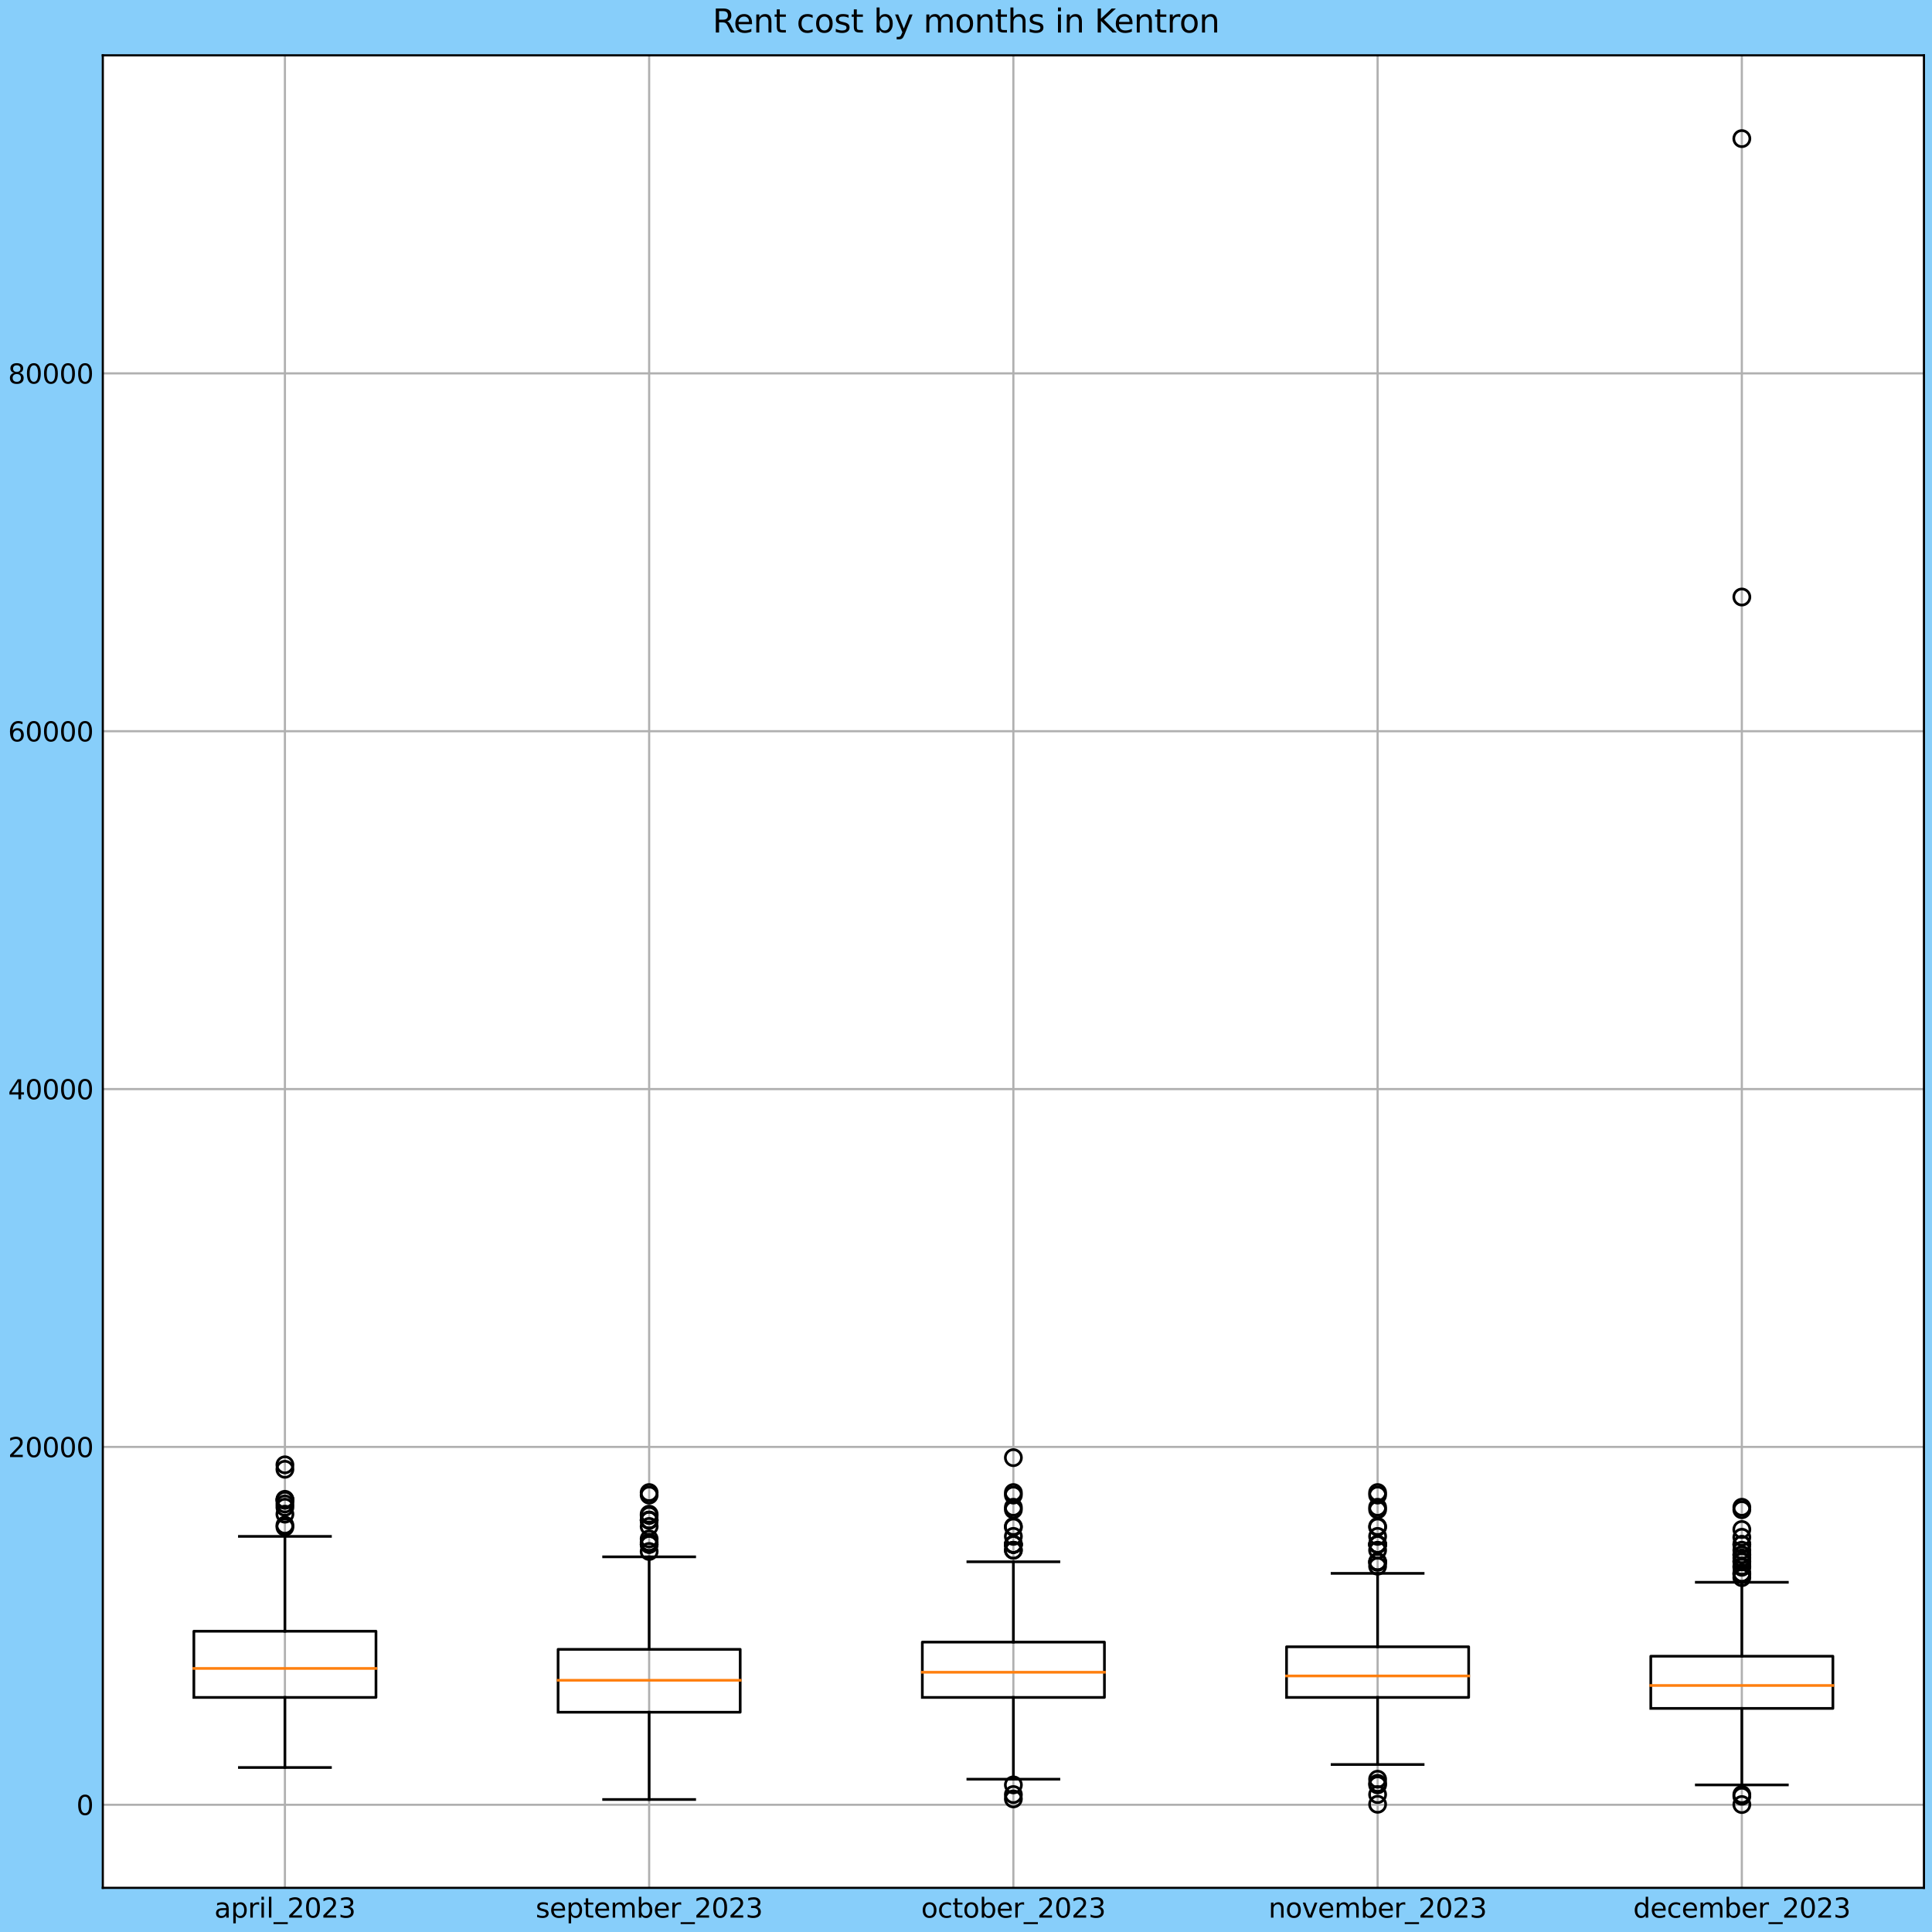 <?xml version="1.0" encoding="utf-8" standalone="no"?>
<!DOCTYPE svg PUBLIC "-//W3C//DTD SVG 1.1//EN"
  "http://www.w3.org/Graphics/SVG/1.1/DTD/svg11.dtd">
<svg xmlns:xlink="http://www.w3.org/1999/xlink" width="720pt" height="720pt" viewBox="0 0 720 720" xmlns="http://www.w3.org/2000/svg" version="1.1">
 <defs>
  <style type="text/css">*{stroke-linejoin: round; stroke-linecap: butt}</style>
 </defs>
 <g id="figure_1">
  <g id="patch_1">
   <path d="M 0 720 
L 720 720 
L 720 0 
L 0 0 
z
" style="fill: #87cefa"/>
  </g>
  <g id="axes_1">
   <g id="patch_2">
    <path d="M 38.313 703.544 
L 717 703.544 
L 717 20.614 
L 38.313 20.614 
z
" style="fill: #ffffff"/>
   </g>
   <g id="matplotlib.axis_1">
    <g id="xtick_1">
     <g id="line2d_1">
      <path d="M 106.181 703.544 
L 106.181 20.614 
" clip-path="url(#p7de7a7f4c5)" style="fill: none; stroke: #b0b0b0; stroke-width: 0.8; stroke-linecap: square"/>
     </g>
     <g id="line2d_2"/>
     <g id="text_1">
      <!-- april_2023 -->
      <g transform="translate(79.885 714.642)scale(0.1 -0.1)">
       <defs>
        <path id="DejaVuSans-61" d="M 2194 1759 
Q 1497 1759 1228 1600 
Q 959 1441 959 1056 
Q 959 750 1161 570 
Q 1363 391 1709 391 
Q 2188 391 2477 730 
Q 2766 1069 2766 1631 
L 2766 1759 
L 2194 1759 
z
M 3341 1997 
L 3341 0 
L 2766 0 
L 2766 531 
Q 2569 213 2275 61 
Q 1981 -91 1556 -91 
Q 1019 -91 701 211 
Q 384 513 384 1019 
Q 384 1609 779 1909 
Q 1175 2209 1959 2209 
L 2766 2209 
L 2766 2266 
Q 2766 2663 2505 2880 
Q 2244 3097 1772 3097 
Q 1472 3097 1187 3025 
Q 903 2953 641 2809 
L 641 3341 
Q 956 3463 1253 3523 
Q 1550 3584 1831 3584 
Q 2591 3584 2966 3190 
Q 3341 2797 3341 1997 
z
" transform="scale(0.016)"/>
        <path id="DejaVuSans-70" d="M 1159 525 
L 1159 -1331 
L 581 -1331 
L 581 3500 
L 1159 3500 
L 1159 2969 
Q 1341 3281 1617 3432 
Q 1894 3584 2278 3584 
Q 2916 3584 3314 3078 
Q 3713 2572 3713 1747 
Q 3713 922 3314 415 
Q 2916 -91 2278 -91 
Q 1894 -91 1617 61 
Q 1341 213 1159 525 
z
M 3116 1747 
Q 3116 2381 2855 2742 
Q 2594 3103 2138 3103 
Q 1681 3103 1420 2742 
Q 1159 2381 1159 1747 
Q 1159 1113 1420 752 
Q 1681 391 2138 391 
Q 2594 391 2855 752 
Q 3116 1113 3116 1747 
z
" transform="scale(0.016)"/>
        <path id="DejaVuSans-72" d="M 2631 2963 
Q 2534 3019 2420 3045 
Q 2306 3072 2169 3072 
Q 1681 3072 1420 2755 
Q 1159 2438 1159 1844 
L 1159 0 
L 581 0 
L 581 3500 
L 1159 3500 
L 1159 2956 
Q 1341 3275 1631 3429 
Q 1922 3584 2338 3584 
Q 2397 3584 2469 3576 
Q 2541 3569 2628 3553 
L 2631 2963 
z
" transform="scale(0.016)"/>
        <path id="DejaVuSans-69" d="M 603 3500 
L 1178 3500 
L 1178 0 
L 603 0 
L 603 3500 
z
M 603 4863 
L 1178 4863 
L 1178 4134 
L 603 4134 
L 603 4863 
z
" transform="scale(0.016)"/>
        <path id="DejaVuSans-6c" d="M 603 4863 
L 1178 4863 
L 1178 0 
L 603 0 
L 603 4863 
z
" transform="scale(0.016)"/>
        <path id="DejaVuSans-5f" d="M 3263 -1063 
L 3263 -1509 
L -63 -1509 
L -63 -1063 
L 3263 -1063 
z
" transform="scale(0.016)"/>
        <path id="DejaVuSans-32" d="M 1228 531 
L 3431 531 
L 3431 0 
L 469 0 
L 469 531 
Q 828 903 1448 1529 
Q 2069 2156 2228 2338 
Q 2531 2678 2651 2914 
Q 2772 3150 2772 3378 
Q 2772 3750 2511 3984 
Q 2250 4219 1831 4219 
Q 1534 4219 1204 4116 
Q 875 4013 500 3803 
L 500 4441 
Q 881 4594 1212 4672 
Q 1544 4750 1819 4750 
Q 2544 4750 2975 4387 
Q 3406 4025 3406 3419 
Q 3406 3131 3298 2873 
Q 3191 2616 2906 2266 
Q 2828 2175 2409 1742 
Q 1991 1309 1228 531 
z
" transform="scale(0.016)"/>
        <path id="DejaVuSans-30" d="M 2034 4250 
Q 1547 4250 1301 3770 
Q 1056 3291 1056 2328 
Q 1056 1369 1301 889 
Q 1547 409 2034 409 
Q 2525 409 2770 889 
Q 3016 1369 3016 2328 
Q 3016 3291 2770 3770 
Q 2525 4250 2034 4250 
z
M 2034 4750 
Q 2819 4750 3233 4129 
Q 3647 3509 3647 2328 
Q 3647 1150 3233 529 
Q 2819 -91 2034 -91 
Q 1250 -91 836 529 
Q 422 1150 422 2328 
Q 422 3509 836 4129 
Q 1250 4750 2034 4750 
z
" transform="scale(0.016)"/>
        <path id="DejaVuSans-33" d="M 2597 2516 
Q 3050 2419 3304 2112 
Q 3559 1806 3559 1356 
Q 3559 666 3084 287 
Q 2609 -91 1734 -91 
Q 1441 -91 1130 -33 
Q 819 25 488 141 
L 488 750 
Q 750 597 1062 519 
Q 1375 441 1716 441 
Q 2309 441 2620 675 
Q 2931 909 2931 1356 
Q 2931 1769 2642 2001 
Q 2353 2234 1838 2234 
L 1294 2234 
L 1294 2753 
L 1863 2753 
Q 2328 2753 2575 2939 
Q 2822 3125 2822 3475 
Q 2822 3834 2567 4026 
Q 2313 4219 1838 4219 
Q 1578 4219 1281 4162 
Q 984 4106 628 3988 
L 628 4550 
Q 988 4650 1302 4700 
Q 1616 4750 1894 4750 
Q 2613 4750 3031 4423 
Q 3450 4097 3450 3541 
Q 3450 3153 3228 2886 
Q 3006 2619 2597 2516 
z
" transform="scale(0.016)"/>
       </defs>
       <use xlink:href="#DejaVuSans-61"/>
       <use xlink:href="#DejaVuSans-70" x="61.279"/>
       <use xlink:href="#DejaVuSans-72" x="124.756"/>
       <use xlink:href="#DejaVuSans-69" x="165.869"/>
       <use xlink:href="#DejaVuSans-6c" x="193.652"/>
       <use xlink:href="#DejaVuSans-5f" x="221.436"/>
       <use xlink:href="#DejaVuSans-32" x="271.436"/>
       <use xlink:href="#DejaVuSans-30" x="335.059"/>
       <use xlink:href="#DejaVuSans-32" x="398.682"/>
       <use xlink:href="#DejaVuSans-33" x="462.305"/>
      </g>
     </g>
    </g>
    <g id="xtick_2">
     <g id="line2d_3">
      <path d="M 241.919 703.544 
L 241.919 20.614 
" clip-path="url(#p7de7a7f4c5)" style="fill: none; stroke: #b0b0b0; stroke-width: 0.8; stroke-linecap: square"/>
     </g>
     <g id="line2d_4"/>
     <g id="text_2">
      <!-- september_2023 -->
      <g transform="translate(199.625 714.642)scale(0.1 -0.1)">
       <defs>
        <path id="DejaVuSans-73" d="M 2834 3397 
L 2834 2853 
Q 2591 2978 2328 3040 
Q 2066 3103 1784 3103 
Q 1356 3103 1142 2972 
Q 928 2841 928 2578 
Q 928 2378 1081 2264 
Q 1234 2150 1697 2047 
L 1894 2003 
Q 2506 1872 2764 1633 
Q 3022 1394 3022 966 
Q 3022 478 2636 193 
Q 2250 -91 1575 -91 
Q 1294 -91 989 -36 
Q 684 19 347 128 
L 347 722 
Q 666 556 975 473 
Q 1284 391 1588 391 
Q 1994 391 2212 530 
Q 2431 669 2431 922 
Q 2431 1156 2273 1281 
Q 2116 1406 1581 1522 
L 1381 1569 
Q 847 1681 609 1914 
Q 372 2147 372 2553 
Q 372 3047 722 3315 
Q 1072 3584 1716 3584 
Q 2034 3584 2315 3537 
Q 2597 3491 2834 3397 
z
" transform="scale(0.016)"/>
        <path id="DejaVuSans-65" d="M 3597 1894 
L 3597 1613 
L 953 1613 
Q 991 1019 1311 708 
Q 1631 397 2203 397 
Q 2534 397 2845 478 
Q 3156 559 3463 722 
L 3463 178 
Q 3153 47 2828 -22 
Q 2503 -91 2169 -91 
Q 1331 -91 842 396 
Q 353 884 353 1716 
Q 353 2575 817 3079 
Q 1281 3584 2069 3584 
Q 2775 3584 3186 3129 
Q 3597 2675 3597 1894 
z
M 3022 2063 
Q 3016 2534 2758 2815 
Q 2500 3097 2075 3097 
Q 1594 3097 1305 2825 
Q 1016 2553 972 2059 
L 3022 2063 
z
" transform="scale(0.016)"/>
        <path id="DejaVuSans-74" d="M 1172 4494 
L 1172 3500 
L 2356 3500 
L 2356 3053 
L 1172 3053 
L 1172 1153 
Q 1172 725 1289 603 
Q 1406 481 1766 481 
L 2356 481 
L 2356 0 
L 1766 0 
Q 1100 0 847 248 
Q 594 497 594 1153 
L 594 3053 
L 172 3053 
L 172 3500 
L 594 3500 
L 594 4494 
L 1172 4494 
z
" transform="scale(0.016)"/>
        <path id="DejaVuSans-6d" d="M 3328 2828 
Q 3544 3216 3844 3400 
Q 4144 3584 4550 3584 
Q 5097 3584 5394 3201 
Q 5691 2819 5691 2113 
L 5691 0 
L 5113 0 
L 5113 2094 
Q 5113 2597 4934 2840 
Q 4756 3084 4391 3084 
Q 3944 3084 3684 2787 
Q 3425 2491 3425 1978 
L 3425 0 
L 2847 0 
L 2847 2094 
Q 2847 2600 2669 2842 
Q 2491 3084 2119 3084 
Q 1678 3084 1418 2786 
Q 1159 2488 1159 1978 
L 1159 0 
L 581 0 
L 581 3500 
L 1159 3500 
L 1159 2956 
Q 1356 3278 1631 3431 
Q 1906 3584 2284 3584 
Q 2666 3584 2933 3390 
Q 3200 3197 3328 2828 
z
" transform="scale(0.016)"/>
        <path id="DejaVuSans-62" d="M 3116 1747 
Q 3116 2381 2855 2742 
Q 2594 3103 2138 3103 
Q 1681 3103 1420 2742 
Q 1159 2381 1159 1747 
Q 1159 1113 1420 752 
Q 1681 391 2138 391 
Q 2594 391 2855 752 
Q 3116 1113 3116 1747 
z
M 1159 2969 
Q 1341 3281 1617 3432 
Q 1894 3584 2278 3584 
Q 2916 3584 3314 3078 
Q 3713 2572 3713 1747 
Q 3713 922 3314 415 
Q 2916 -91 2278 -91 
Q 1894 -91 1617 61 
Q 1341 213 1159 525 
L 1159 0 
L 581 0 
L 581 4863 
L 1159 4863 
L 1159 2969 
z
" transform="scale(0.016)"/>
       </defs>
       <use xlink:href="#DejaVuSans-73"/>
       <use xlink:href="#DejaVuSans-65" x="52.1"/>
       <use xlink:href="#DejaVuSans-70" x="113.623"/>
       <use xlink:href="#DejaVuSans-74" x="177.1"/>
       <use xlink:href="#DejaVuSans-65" x="216.309"/>
       <use xlink:href="#DejaVuSans-6d" x="277.832"/>
       <use xlink:href="#DejaVuSans-62" x="375.244"/>
       <use xlink:href="#DejaVuSans-65" x="438.721"/>
       <use xlink:href="#DejaVuSans-72" x="500.244"/>
       <use xlink:href="#DejaVuSans-5f" x="541.357"/>
       <use xlink:href="#DejaVuSans-32" x="591.357"/>
       <use xlink:href="#DejaVuSans-30" x="654.98"/>
       <use xlink:href="#DejaVuSans-32" x="718.604"/>
       <use xlink:href="#DejaVuSans-33" x="782.227"/>
      </g>
     </g>
    </g>
    <g id="xtick_3">
     <g id="line2d_5">
      <path d="M 377.656 703.544 
L 377.656 20.614 
" clip-path="url(#p7de7a7f4c5)" style="fill: none; stroke: #b0b0b0; stroke-width: 0.8; stroke-linecap: square"/>
     </g>
     <g id="line2d_6"/>
     <g id="text_3">
      <!-- october_2023 -->
      <g transform="translate(343.297 714.642)scale(0.1 -0.1)">
       <defs>
        <path id="DejaVuSans-6f" d="M 1959 3097 
Q 1497 3097 1228 2736 
Q 959 2375 959 1747 
Q 959 1119 1226 758 
Q 1494 397 1959 397 
Q 2419 397 2687 759 
Q 2956 1122 2956 1747 
Q 2956 2369 2687 2733 
Q 2419 3097 1959 3097 
z
M 1959 3584 
Q 2709 3584 3137 3096 
Q 3566 2609 3566 1747 
Q 3566 888 3137 398 
Q 2709 -91 1959 -91 
Q 1206 -91 779 398 
Q 353 888 353 1747 
Q 353 2609 779 3096 
Q 1206 3584 1959 3584 
z
" transform="scale(0.016)"/>
        <path id="DejaVuSans-63" d="M 3122 3366 
L 3122 2828 
Q 2878 2963 2633 3030 
Q 2388 3097 2138 3097 
Q 1578 3097 1268 2742 
Q 959 2388 959 1747 
Q 959 1106 1268 751 
Q 1578 397 2138 397 
Q 2388 397 2633 464 
Q 2878 531 3122 666 
L 3122 134 
Q 2881 22 2623 -34 
Q 2366 -91 2075 -91 
Q 1284 -91 818 406 
Q 353 903 353 1747 
Q 353 2603 823 3093 
Q 1294 3584 2113 3584 
Q 2378 3584 2631 3529 
Q 2884 3475 3122 3366 
z
" transform="scale(0.016)"/>
       </defs>
       <use xlink:href="#DejaVuSans-6f"/>
       <use xlink:href="#DejaVuSans-63" x="61.182"/>
       <use xlink:href="#DejaVuSans-74" x="116.162"/>
       <use xlink:href="#DejaVuSans-6f" x="155.371"/>
       <use xlink:href="#DejaVuSans-62" x="216.553"/>
       <use xlink:href="#DejaVuSans-65" x="280.029"/>
       <use xlink:href="#DejaVuSans-72" x="341.553"/>
       <use xlink:href="#DejaVuSans-5f" x="382.666"/>
       <use xlink:href="#DejaVuSans-32" x="432.666"/>
       <use xlink:href="#DejaVuSans-30" x="496.289"/>
       <use xlink:href="#DejaVuSans-32" x="559.912"/>
       <use xlink:href="#DejaVuSans-33" x="623.535"/>
      </g>
     </g>
    </g>
    <g id="xtick_4">
     <g id="line2d_7">
      <path d="M 513.394 703.544 
L 513.394 20.614 
" clip-path="url(#p7de7a7f4c5)" style="fill: none; stroke: #b0b0b0; stroke-width: 0.8; stroke-linecap: square"/>
     </g>
     <g id="line2d_8"/>
     <g id="text_4">
      <!-- november_2023 -->
      <g transform="translate(472.728 714.642)scale(0.1 -0.1)">
       <defs>
        <path id="DejaVuSans-6e" d="M 3513 2113 
L 3513 0 
L 2938 0 
L 2938 2094 
Q 2938 2591 2744 2837 
Q 2550 3084 2163 3084 
Q 1697 3084 1428 2787 
Q 1159 2491 1159 1978 
L 1159 0 
L 581 0 
L 581 3500 
L 1159 3500 
L 1159 2956 
Q 1366 3272 1645 3428 
Q 1925 3584 2291 3584 
Q 2894 3584 3203 3211 
Q 3513 2838 3513 2113 
z
" transform="scale(0.016)"/>
        <path id="DejaVuSans-76" d="M 191 3500 
L 800 3500 
L 1894 563 
L 2988 3500 
L 3597 3500 
L 2284 0 
L 1503 0 
L 191 3500 
z
" transform="scale(0.016)"/>
       </defs>
       <use xlink:href="#DejaVuSans-6e"/>
       <use xlink:href="#DejaVuSans-6f" x="63.379"/>
       <use xlink:href="#DejaVuSans-76" x="124.561"/>
       <use xlink:href="#DejaVuSans-65" x="183.74"/>
       <use xlink:href="#DejaVuSans-6d" x="245.264"/>
       <use xlink:href="#DejaVuSans-62" x="342.676"/>
       <use xlink:href="#DejaVuSans-65" x="406.152"/>
       <use xlink:href="#DejaVuSans-72" x="467.676"/>
       <use xlink:href="#DejaVuSans-5f" x="508.789"/>
       <use xlink:href="#DejaVuSans-32" x="558.789"/>
       <use xlink:href="#DejaVuSans-30" x="622.412"/>
       <use xlink:href="#DejaVuSans-32" x="686.035"/>
       <use xlink:href="#DejaVuSans-33" x="749.658"/>
      </g>
     </g>
    </g>
    <g id="xtick_5">
     <g id="line2d_9">
      <path d="M 649.131 703.544 
L 649.131 20.614 
" clip-path="url(#p7de7a7f4c5)" style="fill: none; stroke: #b0b0b0; stroke-width: 0.8; stroke-linecap: square"/>
     </g>
     <g id="line2d_10"/>
     <g id="text_5">
      <!-- december_2023 -->
      <g transform="translate(608.653 714.642)scale(0.1 -0.1)">
       <defs>
        <path id="DejaVuSans-64" d="M 2906 2969 
L 2906 4863 
L 3481 4863 
L 3481 0 
L 2906 0 
L 2906 525 
Q 2725 213 2448 61 
Q 2172 -91 1784 -91 
Q 1150 -91 751 415 
Q 353 922 353 1747 
Q 353 2572 751 3078 
Q 1150 3584 1784 3584 
Q 2172 3584 2448 3432 
Q 2725 3281 2906 2969 
z
M 947 1747 
Q 947 1113 1208 752 
Q 1469 391 1925 391 
Q 2381 391 2643 752 
Q 2906 1113 2906 1747 
Q 2906 2381 2643 2742 
Q 2381 3103 1925 3103 
Q 1469 3103 1208 2742 
Q 947 2381 947 1747 
z
" transform="scale(0.016)"/>
       </defs>
       <use xlink:href="#DejaVuSans-64"/>
       <use xlink:href="#DejaVuSans-65" x="63.477"/>
       <use xlink:href="#DejaVuSans-63" x="125"/>
       <use xlink:href="#DejaVuSans-65" x="179.98"/>
       <use xlink:href="#DejaVuSans-6d" x="241.504"/>
       <use xlink:href="#DejaVuSans-62" x="338.916"/>
       <use xlink:href="#DejaVuSans-65" x="402.393"/>
       <use xlink:href="#DejaVuSans-72" x="463.916"/>
       <use xlink:href="#DejaVuSans-5f" x="505.029"/>
       <use xlink:href="#DejaVuSans-32" x="555.029"/>
       <use xlink:href="#DejaVuSans-30" x="618.652"/>
       <use xlink:href="#DejaVuSans-32" x="682.275"/>
       <use xlink:href="#DejaVuSans-33" x="745.898"/>
      </g>
     </g>
    </g>
   </g>
   <g id="matplotlib.axis_2">
    <g id="ytick_1">
     <g id="line2d_11">
      <path d="M 38.313 672.585 
L 717 672.585 
" clip-path="url(#p7de7a7f4c5)" style="fill: none; stroke: #b0b0b0; stroke-width: 0.8; stroke-linecap: square"/>
     </g>
     <g id="line2d_12"/>
     <g id="text_6">
      <!-- 0 -->
      <g transform="translate(28.45 676.384)scale(0.1 -0.1)">
       <use xlink:href="#DejaVuSans-30"/>
      </g>
     </g>
    </g>
    <g id="ytick_2">
     <g id="line2d_13">
      <path d="M 38.313 539.224 
L 717 539.224 
" clip-path="url(#p7de7a7f4c5)" style="fill: none; stroke: #b0b0b0; stroke-width: 0.8; stroke-linecap: square"/>
     </g>
     <g id="line2d_14"/>
     <g id="text_7">
      <!-- 20000 -->
      <g transform="translate(3 543.023)scale(0.1 -0.1)">
       <use xlink:href="#DejaVuSans-32"/>
       <use xlink:href="#DejaVuSans-30" x="63.623"/>
       <use xlink:href="#DejaVuSans-30" x="127.246"/>
       <use xlink:href="#DejaVuSans-30" x="190.869"/>
       <use xlink:href="#DejaVuSans-30" x="254.492"/>
      </g>
     </g>
    </g>
    <g id="ytick_3">
     <g id="line2d_15">
      <path d="M 38.313 405.863 
L 717 405.863 
" clip-path="url(#p7de7a7f4c5)" style="fill: none; stroke: #b0b0b0; stroke-width: 0.8; stroke-linecap: square"/>
     </g>
     <g id="line2d_16"/>
     <g id="text_8">
      <!-- 40000 -->
      <g transform="translate(3 409.662)scale(0.1 -0.1)">
       <defs>
        <path id="DejaVuSans-34" d="M 2419 4116 
L 825 1625 
L 2419 1625 
L 2419 4116 
z
M 2253 4666 
L 3047 4666 
L 3047 1625 
L 3713 1625 
L 3713 1100 
L 3047 1100 
L 3047 0 
L 2419 0 
L 2419 1100 
L 313 1100 
L 313 1709 
L 2253 4666 
z
" transform="scale(0.016)"/>
       </defs>
       <use xlink:href="#DejaVuSans-34"/>
       <use xlink:href="#DejaVuSans-30" x="63.623"/>
       <use xlink:href="#DejaVuSans-30" x="127.246"/>
       <use xlink:href="#DejaVuSans-30" x="190.869"/>
       <use xlink:href="#DejaVuSans-30" x="254.492"/>
      </g>
     </g>
    </g>
    <g id="ytick_4">
     <g id="line2d_17">
      <path d="M 38.313 272.502 
L 717 272.502 
" clip-path="url(#p7de7a7f4c5)" style="fill: none; stroke: #b0b0b0; stroke-width: 0.8; stroke-linecap: square"/>
     </g>
     <g id="line2d_18"/>
     <g id="text_9">
      <!-- 60000 -->
      <g transform="translate(3 276.301)scale(0.1 -0.1)">
       <defs>
        <path id="DejaVuSans-36" d="M 2113 2584 
Q 1688 2584 1439 2293 
Q 1191 2003 1191 1497 
Q 1191 994 1439 701 
Q 1688 409 2113 409 
Q 2538 409 2786 701 
Q 3034 994 3034 1497 
Q 3034 2003 2786 2293 
Q 2538 2584 2113 2584 
z
M 3366 4563 
L 3366 3988 
Q 3128 4100 2886 4159 
Q 2644 4219 2406 4219 
Q 1781 4219 1451 3797 
Q 1122 3375 1075 2522 
Q 1259 2794 1537 2939 
Q 1816 3084 2150 3084 
Q 2853 3084 3261 2657 
Q 3669 2231 3669 1497 
Q 3669 778 3244 343 
Q 2819 -91 2113 -91 
Q 1303 -91 875 529 
Q 447 1150 447 2328 
Q 447 3434 972 4092 
Q 1497 4750 2381 4750 
Q 2619 4750 2861 4703 
Q 3103 4656 3366 4563 
z
" transform="scale(0.016)"/>
       </defs>
       <use xlink:href="#DejaVuSans-36"/>
       <use xlink:href="#DejaVuSans-30" x="63.623"/>
       <use xlink:href="#DejaVuSans-30" x="127.246"/>
       <use xlink:href="#DejaVuSans-30" x="190.869"/>
       <use xlink:href="#DejaVuSans-30" x="254.492"/>
      </g>
     </g>
    </g>
    <g id="ytick_5">
     <g id="line2d_19">
      <path d="M 38.313 139.141 
L 717 139.141 
" clip-path="url(#p7de7a7f4c5)" style="fill: none; stroke: #b0b0b0; stroke-width: 0.8; stroke-linecap: square"/>
     </g>
     <g id="line2d_20"/>
     <g id="text_10">
      <!-- 80000 -->
      <g transform="translate(3 142.941)scale(0.1 -0.1)">
       <defs>
        <path id="DejaVuSans-38" d="M 2034 2216 
Q 1584 2216 1326 1975 
Q 1069 1734 1069 1313 
Q 1069 891 1326 650 
Q 1584 409 2034 409 
Q 2484 409 2743 651 
Q 3003 894 3003 1313 
Q 3003 1734 2745 1975 
Q 2488 2216 2034 2216 
z
M 1403 2484 
Q 997 2584 770 2862 
Q 544 3141 544 3541 
Q 544 4100 942 4425 
Q 1341 4750 2034 4750 
Q 2731 4750 3128 4425 
Q 3525 4100 3525 3541 
Q 3525 3141 3298 2862 
Q 3072 2584 2669 2484 
Q 3125 2378 3379 2068 
Q 3634 1759 3634 1313 
Q 3634 634 3220 271 
Q 2806 -91 2034 -91 
Q 1263 -91 848 271 
Q 434 634 434 1313 
Q 434 1759 690 2068 
Q 947 2378 1403 2484 
z
M 1172 3481 
Q 1172 3119 1398 2916 
Q 1625 2713 2034 2713 
Q 2441 2713 2670 2916 
Q 2900 3119 2900 3481 
Q 2900 3844 2670 4047 
Q 2441 4250 2034 4250 
Q 1625 4250 1398 4047 
Q 1172 3844 1172 3481 
z
" transform="scale(0.016)"/>
       </defs>
       <use xlink:href="#DejaVuSans-38"/>
       <use xlink:href="#DejaVuSans-30" x="63.623"/>
       <use xlink:href="#DejaVuSans-30" x="127.246"/>
       <use xlink:href="#DejaVuSans-30" x="190.869"/>
       <use xlink:href="#DejaVuSans-30" x="254.492"/>
      </g>
     </g>
    </g>
   </g>
   <g id="line2d_21">
    <path d="M 72.247 632.576 
L 140.116 632.576 
L 140.116 607.905 
L 72.247 607.905 
L 72.247 632.576 
" clip-path="url(#p7de7a7f4c5)" style="fill: none; stroke: #000000; stroke-linecap: square"/>
   </g>
   <g id="line2d_22">
    <path d="M 106.181 632.576 
L 106.181 658.693 
" clip-path="url(#p7de7a7f4c5)" style="fill: none; stroke: #000000; stroke-linecap: square"/>
   </g>
   <g id="line2d_23">
    <path d="M 106.181 607.905 
L 106.181 572.564 
" clip-path="url(#p7de7a7f4c5)" style="fill: none; stroke: #000000; stroke-linecap: square"/>
   </g>
   <g id="line2d_24">
    <path d="M 89.214 658.693 
L 123.149 658.693 
" clip-path="url(#p7de7a7f4c5)" style="fill: none; stroke: #000000; stroke-linecap: square"/>
   </g>
   <g id="line2d_25">
    <path d="M 89.214 572.564 
L 123.149 572.564 
" clip-path="url(#p7de7a7f4c5)" style="fill: none; stroke: #000000; stroke-linecap: square"/>
   </g>
   <g id="line2d_26">
    <defs>
     <path id="m84127628fe" d="M 0 3 
C 0.796 3 1.559 2.684 2.121 2.121 
C 2.684 1.559 3 0.796 3 0 
C 3 -0.796 2.684 -1.559 2.121 -2.121 
C 1.559 -2.684 0.796 -3 0 -3 
C -0.796 -3 -1.559 -2.684 -2.121 -2.121 
C -2.684 -1.559 -3 -0.796 -3 0 
C -3 0.796 -2.684 1.559 -2.121 2.121 
C -1.559 2.684 -0.796 3 0 3 
z
" style="stroke: #000000"/>
    </defs>
    <g clip-path="url(#p7de7a7f4c5)">
     <use xlink:href="#m84127628fe" x="106.181" y="569.097" style="fill-opacity: 0; stroke: #000000"/>
     <use xlink:href="#m84127628fe" x="106.181" y="545.892" style="fill-opacity: 0; stroke: #000000"/>
     <use xlink:href="#m84127628fe" x="106.181" y="560.473" style="fill-opacity: 0; stroke: #000000"/>
     <use xlink:href="#m84127628fe" x="106.181" y="559.111" style="fill-opacity: 0; stroke: #000000"/>
     <use xlink:href="#m84127628fe" x="106.181" y="568.396" style="fill-opacity: 0; stroke: #000000"/>
     <use xlink:href="#m84127628fe" x="106.181" y="561.705" style="fill-opacity: 0; stroke: #000000"/>
     <use xlink:href="#m84127628fe" x="106.181" y="564.283" style="fill-opacity: 0; stroke: #000000"/>
     <use xlink:href="#m84127628fe" x="106.181" y="559" style="fill-opacity: 0; stroke: #000000"/>
     <use xlink:href="#m84127628fe" x="106.181" y="547.559" style="fill-opacity: 0; stroke: #000000"/>
     <use xlink:href="#m84127628fe" x="106.181" y="558.748" style="fill-opacity: 0; stroke: #000000"/>
    </g>
   </g>
   <g id="line2d_27">
    <path d="M 207.984 638.095 
L 275.853 638.095 
L 275.853 614.662 
L 207.984 614.662 
L 207.984 638.095 
" clip-path="url(#p7de7a7f4c5)" style="fill: none; stroke: #000000; stroke-linecap: square"/>
   </g>
   <g id="line2d_28">
    <path d="M 241.919 638.095 
L 241.919 670.623 
" clip-path="url(#p7de7a7f4c5)" style="fill: none; stroke: #000000; stroke-linecap: square"/>
   </g>
   <g id="line2d_29">
    <path d="M 241.919 614.662 
L 241.919 580.185 
" clip-path="url(#p7de7a7f4c5)" style="fill: none; stroke: #000000; stroke-linecap: square"/>
   </g>
   <g id="line2d_30">
    <path d="M 224.952 670.623 
L 258.886 670.623 
" clip-path="url(#p7de7a7f4c5)" style="fill: none; stroke: #000000; stroke-linecap: square"/>
   </g>
   <g id="line2d_31">
    <path d="M 224.952 580.185 
L 258.886 580.185 
" clip-path="url(#p7de7a7f4c5)" style="fill: none; stroke: #000000; stroke-linecap: square"/>
   </g>
   <g id="line2d_32">
    <g clip-path="url(#p7de7a7f4c5)">
     <use xlink:href="#m84127628fe" x="241.919" y="574.787" style="fill-opacity: 0; stroke: #000000"/>
     <use xlink:href="#m84127628fe" x="241.919" y="557.176" style="fill-opacity: 0; stroke: #000000"/>
     <use xlink:href="#m84127628fe" x="241.919" y="566.552" style="fill-opacity: 0; stroke: #000000"/>
     <use xlink:href="#m84127628fe" x="241.919" y="573.5" style="fill-opacity: 0; stroke: #000000"/>
     <use xlink:href="#m84127628fe" x="241.919" y="566.443" style="fill-opacity: 0; stroke: #000000"/>
     <use xlink:href="#m84127628fe" x="241.919" y="566.552" style="fill-opacity: 0; stroke: #000000"/>
     <use xlink:href="#m84127628fe" x="241.919" y="564.283" style="fill-opacity: 0; stroke: #000000"/>
     <use xlink:href="#m84127628fe" x="241.919" y="568.86" style="fill-opacity: 0; stroke: #000000"/>
     <use xlink:href="#m84127628fe" x="241.919" y="564.785" style="fill-opacity: 0; stroke: #000000"/>
     <use xlink:href="#m84127628fe" x="241.919" y="578.187" style="fill-opacity: 0; stroke: #000000"/>
     <use xlink:href="#m84127628fe" x="241.919" y="575.565" style="fill-opacity: 0; stroke: #000000"/>
     <use xlink:href="#m84127628fe" x="241.919" y="556.227" style="fill-opacity: 0; stroke: #000000"/>
     <use xlink:href="#m84127628fe" x="241.919" y="575.565" style="fill-opacity: 0; stroke: #000000"/>
    </g>
   </g>
   <g id="line2d_33">
    <path d="M 343.722 632.576 
L 411.591 632.576 
L 411.591 611.966 
L 343.722 611.966 
L 343.722 632.576 
" clip-path="url(#p7de7a7f4c5)" style="fill: none; stroke: #000000; stroke-linecap: square"/>
   </g>
   <g id="line2d_34">
    <path d="M 377.656 632.576 
L 377.656 663.059 
" clip-path="url(#p7de7a7f4c5)" style="fill: none; stroke: #000000; stroke-linecap: square"/>
   </g>
   <g id="line2d_35">
    <path d="M 377.656 611.966 
L 377.656 582.033 
" clip-path="url(#p7de7a7f4c5)" style="fill: none; stroke: #000000; stroke-linecap: square"/>
   </g>
   <g id="line2d_36">
    <path d="M 360.689 663.059 
L 394.623 663.059 
" clip-path="url(#p7de7a7f4c5)" style="fill: none; stroke: #000000; stroke-linecap: square"/>
   </g>
   <g id="line2d_37">
    <path d="M 360.689 582.033 
L 394.623 582.033 
" clip-path="url(#p7de7a7f4c5)" style="fill: none; stroke: #000000; stroke-linecap: square"/>
   </g>
   <g id="line2d_38">
    <g clip-path="url(#p7de7a7f4c5)">
     <use xlink:href="#m84127628fe" x="377.656" y="670.405" style="fill-opacity: 0; stroke: #000000"/>
     <use xlink:href="#m84127628fe" x="377.656" y="665.176" style="fill-opacity: 0; stroke: #000000"/>
     <use xlink:href="#m84127628fe" x="377.656" y="668.774" style="fill-opacity: 0; stroke: #000000"/>
     <use xlink:href="#m84127628fe" x="377.656" y="568.86" style="fill-opacity: 0; stroke: #000000"/>
     <use xlink:href="#m84127628fe" x="377.656" y="575.565" style="fill-opacity: 0; stroke: #000000"/>
     <use xlink:href="#m84127628fe" x="377.656" y="556.227" style="fill-opacity: 0; stroke: #000000"/>
     <use xlink:href="#m84127628fe" x="377.656" y="562.629" style="fill-opacity: 0; stroke: #000000"/>
     <use xlink:href="#m84127628fe" x="377.656" y="575.565" style="fill-opacity: 0; stroke: #000000"/>
     <use xlink:href="#m84127628fe" x="377.656" y="577.721" style="fill-opacity: 0; stroke: #000000"/>
     <use xlink:href="#m84127628fe" x="377.656" y="557.176" style="fill-opacity: 0; stroke: #000000"/>
     <use xlink:href="#m84127628fe" x="377.656" y="575.565" style="fill-opacity: 0; stroke: #000000"/>
     <use xlink:href="#m84127628fe" x="377.656" y="561.705" style="fill-opacity: 0; stroke: #000000"/>
     <use xlink:href="#m84127628fe" x="377.656" y="575.565" style="fill-opacity: 0; stroke: #000000"/>
     <use xlink:href="#m84127628fe" x="377.656" y="572.564" style="fill-opacity: 0; stroke: #000000"/>
     <use xlink:href="#m84127628fe" x="377.656" y="543.225" style="fill-opacity: 0; stroke: #000000"/>
     <use xlink:href="#m84127628fe" x="377.656" y="577.721" style="fill-opacity: 0; stroke: #000000"/>
     <use xlink:href="#m84127628fe" x="377.656" y="569.097" style="fill-opacity: 0; stroke: #000000"/>
    </g>
   </g>
   <g id="line2d_39">
    <path d="M 479.459 632.576 
L 547.328 632.576 
L 547.328 613.706 
L 479.459 613.706 
L 479.459 632.576 
" clip-path="url(#p7de7a7f4c5)" style="fill: none; stroke: #000000; stroke-linecap: square"/>
   </g>
   <g id="line2d_40">
    <path d="M 513.394 632.576 
L 513.394 657.582 
" clip-path="url(#p7de7a7f4c5)" style="fill: none; stroke: #000000; stroke-linecap: square"/>
   </g>
   <g id="line2d_41">
    <path d="M 513.394 613.706 
L 513.394 586.345 
" clip-path="url(#p7de7a7f4c5)" style="fill: none; stroke: #000000; stroke-linecap: square"/>
   </g>
   <g id="line2d_42">
    <path d="M 496.426 657.582 
L 530.361 657.582 
" clip-path="url(#p7de7a7f4c5)" style="fill: none; stroke: #000000; stroke-linecap: square"/>
   </g>
   <g id="line2d_43">
    <path d="M 496.426 586.345 
L 530.361 586.345 
" clip-path="url(#p7de7a7f4c5)" style="fill: none; stroke: #000000; stroke-linecap: square"/>
   </g>
   <g id="line2d_44">
    <g clip-path="url(#p7de7a7f4c5)">
     <use xlink:href="#m84127628fe" x="513.394" y="672.407" style="fill-opacity: 0; stroke: #000000"/>
     <use xlink:href="#m84127628fe" x="513.394" y="668.774" style="fill-opacity: 0; stroke: #000000"/>
     <use xlink:href="#m84127628fe" x="513.394" y="664.583" style="fill-opacity: 0; stroke: #000000"/>
     <use xlink:href="#m84127628fe" x="513.394" y="665.176" style="fill-opacity: 0; stroke: #000000"/>
     <use xlink:href="#m84127628fe" x="513.394" y="663.059" style="fill-opacity: 0; stroke: #000000"/>
     <use xlink:href="#m84127628fe" x="513.394" y="575.565" style="fill-opacity: 0; stroke: #000000"/>
     <use xlink:href="#m84127628fe" x="513.394" y="572.564" style="fill-opacity: 0; stroke: #000000"/>
     <use xlink:href="#m84127628fe" x="513.394" y="569.097" style="fill-opacity: 0; stroke: #000000"/>
     <use xlink:href="#m84127628fe" x="513.394" y="582.033" style="fill-opacity: 0; stroke: #000000"/>
     <use xlink:href="#m84127628fe" x="513.394" y="557.176" style="fill-opacity: 0; stroke: #000000"/>
     <use xlink:href="#m84127628fe" x="513.394" y="577.721" style="fill-opacity: 0; stroke: #000000"/>
     <use xlink:href="#m84127628fe" x="513.394" y="583.677" style="fill-opacity: 0; stroke: #000000"/>
     <use xlink:href="#m84127628fe" x="513.394" y="582.033" style="fill-opacity: 0; stroke: #000000"/>
     <use xlink:href="#m84127628fe" x="513.394" y="562.629" style="fill-opacity: 0; stroke: #000000"/>
     <use xlink:href="#m84127628fe" x="513.394" y="575.565" style="fill-opacity: 0; stroke: #000000"/>
     <use xlink:href="#m84127628fe" x="513.394" y="556.227" style="fill-opacity: 0; stroke: #000000"/>
     <use xlink:href="#m84127628fe" x="513.394" y="582.243" style="fill-opacity: 0; stroke: #000000"/>
     <use xlink:href="#m84127628fe" x="513.394" y="575.565" style="fill-opacity: 0; stroke: #000000"/>
     <use xlink:href="#m84127628fe" x="513.394" y="575.565" style="fill-opacity: 0; stroke: #000000"/>
     <use xlink:href="#m84127628fe" x="513.394" y="568.86" style="fill-opacity: 0; stroke: #000000"/>
     <use xlink:href="#m84127628fe" x="513.394" y="561.705" style="fill-opacity: 0; stroke: #000000"/>
    </g>
   </g>
   <g id="line2d_45">
    <path d="M 615.197 636.68 
L 683.065 636.68 
L 683.065 617.227 
L 615.197 617.227 
L 615.197 636.68 
" clip-path="url(#p7de7a7f4c5)" style="fill: none; stroke: #000000; stroke-linecap: square"/>
   </g>
   <g id="line2d_46">
    <path d="M 649.131 636.68 
L 649.131 665.176 
" clip-path="url(#p7de7a7f4c5)" style="fill: none; stroke: #000000; stroke-linecap: square"/>
   </g>
   <g id="line2d_47">
    <path d="M 649.131 617.227 
L 649.131 589.662 
" clip-path="url(#p7de7a7f4c5)" style="fill: none; stroke: #000000; stroke-linecap: square"/>
   </g>
   <g id="line2d_48">
    <path d="M 632.164 665.176 
L 666.098 665.176 
" clip-path="url(#p7de7a7f4c5)" style="fill: none; stroke: #000000; stroke-linecap: square"/>
   </g>
   <g id="line2d_49">
    <path d="M 632.164 589.662 
L 666.098 589.662 
" clip-path="url(#p7de7a7f4c5)" style="fill: none; stroke: #000000; stroke-linecap: square"/>
   </g>
   <g id="line2d_50">
    <g clip-path="url(#p7de7a7f4c5)">
     <use xlink:href="#m84127628fe" x="649.131" y="668.774" style="fill-opacity: 0; stroke: #000000"/>
     <use xlink:href="#m84127628fe" x="649.131" y="669.422" style="fill-opacity: 0; stroke: #000000"/>
     <use xlink:href="#m84127628fe" x="649.131" y="672.501" style="fill-opacity: 0; stroke: #000000"/>
     <use xlink:href="#m84127628fe" x="649.131" y="51.657" style="fill-opacity: 0; stroke: #000000"/>
     <use xlink:href="#m84127628fe" x="649.131" y="587.944" style="fill-opacity: 0; stroke: #000000"/>
     <use xlink:href="#m84127628fe" x="649.131" y="572.897" style="fill-opacity: 0; stroke: #000000"/>
     <use xlink:href="#m84127628fe" x="649.131" y="584.075" style="fill-opacity: 0; stroke: #000000"/>
     <use xlink:href="#m84127628fe" x="649.131" y="575.565" style="fill-opacity: 0; stroke: #000000"/>
     <use xlink:href="#m84127628fe" x="649.131" y="580.595" style="fill-opacity: 0; stroke: #000000"/>
     <use xlink:href="#m84127628fe" x="649.131" y="579.445" style="fill-opacity: 0; stroke: #000000"/>
     <use xlink:href="#m84127628fe" x="649.131" y="583.677" style="fill-opacity: 0; stroke: #000000"/>
     <use xlink:href="#m84127628fe" x="649.131" y="577.721" style="fill-opacity: 0; stroke: #000000"/>
     <use xlink:href="#m84127628fe" x="649.131" y="579.445" style="fill-opacity: 0; stroke: #000000"/>
     <use xlink:href="#m84127628fe" x="649.131" y="586.853" style="fill-opacity: 0; stroke: #000000"/>
     <use xlink:href="#m84127628fe" x="649.131" y="582.033" style="fill-opacity: 0; stroke: #000000"/>
     <use xlink:href="#m84127628fe" x="649.131" y="562.629" style="fill-opacity: 0; stroke: #000000"/>
     <use xlink:href="#m84127628fe" x="649.131" y="581.806" style="fill-opacity: 0; stroke: #000000"/>
     <use xlink:href="#m84127628fe" x="649.131" y="569.999" style="fill-opacity: 0; stroke: #000000"/>
     <use xlink:href="#m84127628fe" x="649.131" y="561.705" style="fill-opacity: 0; stroke: #000000"/>
     <use xlink:href="#m84127628fe" x="649.131" y="575.565" style="fill-opacity: 0; stroke: #000000"/>
     <use xlink:href="#m84127628fe" x="649.131" y="586.345" style="fill-opacity: 0; stroke: #000000"/>
     <use xlink:href="#m84127628fe" x="649.131" y="586.345" style="fill-opacity: 0; stroke: #000000"/>
     <use xlink:href="#m84127628fe" x="649.131" y="222.492" style="fill-opacity: 0; stroke: #000000"/>
    </g>
   </g>
   <g id="line2d_51">
    <path d="M 72.247 621.765 
L 140.116 621.765 
" clip-path="url(#p7de7a7f4c5)" style="fill: none; stroke: #ff7f0e; stroke-linecap: square"/>
   </g>
   <g id="line2d_52">
    <path d="M 207.984 626.198 
L 275.853 626.198 
" clip-path="url(#p7de7a7f4c5)" style="fill: none; stroke: #ff7f0e; stroke-linecap: square"/>
   </g>
   <g id="line2d_53">
    <path d="M 343.722 623.192 
L 411.591 623.192 
" clip-path="url(#p7de7a7f4c5)" style="fill: none; stroke: #ff7f0e; stroke-linecap: square"/>
   </g>
   <g id="line2d_54">
    <path d="M 479.459 624.575 
L 547.328 624.575 
" clip-path="url(#p7de7a7f4c5)" style="fill: none; stroke: #ff7f0e; stroke-linecap: square"/>
   </g>
   <g id="line2d_55">
    <path d="M 615.197 628.131 
L 683.065 628.131 
" clip-path="url(#p7de7a7f4c5)" style="fill: none; stroke: #ff7f0e; stroke-linecap: square"/>
   </g>
   <g id="patch_3">
    <path d="M 38.313 703.544 
L 38.313 20.614 
" style="fill: none; stroke: #000000; stroke-width: 0.8; stroke-linejoin: miter; stroke-linecap: square"/>
   </g>
   <g id="patch_4">
    <path d="M 717 703.544 
L 717 20.614 
" style="fill: none; stroke: #000000; stroke-width: 0.8; stroke-linejoin: miter; stroke-linecap: square"/>
   </g>
   <g id="patch_5">
    <path d="M 38.313 703.544 
L 717 703.544 
" style="fill: none; stroke: #000000; stroke-width: 0.8; stroke-linejoin: miter; stroke-linecap: square"/>
   </g>
   <g id="patch_6">
    <path d="M 38.313 20.614 
L 717 20.614 
" style="fill: none; stroke: #000000; stroke-width: 0.8; stroke-linejoin: miter; stroke-linecap: square"/>
   </g>
  </g>
  <g id="text_11">
   <!-- Rent cost by months in Kentron -->
   <g transform="translate(265.557 12.118)scale(0.12 -0.12)">
    <defs>
     <path id="DejaVuSans-52" d="M 2841 2188 
Q 3044 2119 3236 1894 
Q 3428 1669 3622 1275 
L 4263 0 
L 3584 0 
L 2988 1197 
Q 2756 1666 2539 1819 
Q 2322 1972 1947 1972 
L 1259 1972 
L 1259 0 
L 628 0 
L 628 4666 
L 2053 4666 
Q 2853 4666 3247 4331 
Q 3641 3997 3641 3322 
Q 3641 2881 3436 2590 
Q 3231 2300 2841 2188 
z
M 1259 4147 
L 1259 2491 
L 2053 2491 
Q 2509 2491 2742 2702 
Q 2975 2913 2975 3322 
Q 2975 3731 2742 3939 
Q 2509 4147 2053 4147 
L 1259 4147 
z
" transform="scale(0.016)"/>
     <path id="DejaVuSans-20" transform="scale(0.016)"/>
     <path id="DejaVuSans-79" d="M 2059 -325 
Q 1816 -950 1584 -1140 
Q 1353 -1331 966 -1331 
L 506 -1331 
L 506 -850 
L 844 -850 
Q 1081 -850 1212 -737 
Q 1344 -625 1503 -206 
L 1606 56 
L 191 3500 
L 800 3500 
L 1894 763 
L 2988 3500 
L 3597 3500 
L 2059 -325 
z
" transform="scale(0.016)"/>
     <path id="DejaVuSans-68" d="M 3513 2113 
L 3513 0 
L 2938 0 
L 2938 2094 
Q 2938 2591 2744 2837 
Q 2550 3084 2163 3084 
Q 1697 3084 1428 2787 
Q 1159 2491 1159 1978 
L 1159 0 
L 581 0 
L 581 4863 
L 1159 4863 
L 1159 2956 
Q 1366 3272 1645 3428 
Q 1925 3584 2291 3584 
Q 2894 3584 3203 3211 
Q 3513 2838 3513 2113 
z
" transform="scale(0.016)"/>
     <path id="DejaVuSans-4b" d="M 628 4666 
L 1259 4666 
L 1259 2694 
L 3353 4666 
L 4166 4666 
L 1850 2491 
L 4331 0 
L 3500 0 
L 1259 2247 
L 1259 0 
L 628 0 
L 628 4666 
z
" transform="scale(0.016)"/>
    </defs>
    <use xlink:href="#DejaVuSans-52"/>
    <use xlink:href="#DejaVuSans-65" x="64.982"/>
    <use xlink:href="#DejaVuSans-6e" x="126.506"/>
    <use xlink:href="#DejaVuSans-74" x="189.885"/>
    <use xlink:href="#DejaVuSans-20" x="229.094"/>
    <use xlink:href="#DejaVuSans-63" x="260.881"/>
    <use xlink:href="#DejaVuSans-6f" x="315.861"/>
    <use xlink:href="#DejaVuSans-73" x="377.043"/>
    <use xlink:href="#DejaVuSans-74" x="429.143"/>
    <use xlink:href="#DejaVuSans-20" x="468.352"/>
    <use xlink:href="#DejaVuSans-62" x="500.139"/>
    <use xlink:href="#DejaVuSans-79" x="563.615"/>
    <use xlink:href="#DejaVuSans-20" x="622.795"/>
    <use xlink:href="#DejaVuSans-6d" x="654.582"/>
    <use xlink:href="#DejaVuSans-6f" x="751.994"/>
    <use xlink:href="#DejaVuSans-6e" x="813.176"/>
    <use xlink:href="#DejaVuSans-74" x="876.555"/>
    <use xlink:href="#DejaVuSans-68" x="915.764"/>
    <use xlink:href="#DejaVuSans-73" x="979.143"/>
    <use xlink:href="#DejaVuSans-20" x="1031.242"/>
    <use xlink:href="#DejaVuSans-69" x="1063.029"/>
    <use xlink:href="#DejaVuSans-6e" x="1090.812"/>
    <use xlink:href="#DejaVuSans-20" x="1154.191"/>
    <use xlink:href="#DejaVuSans-4b" x="1185.979"/>
    <use xlink:href="#DejaVuSans-65" x="1246.555"/>
    <use xlink:href="#DejaVuSans-6e" x="1308.078"/>
    <use xlink:href="#DejaVuSans-74" x="1371.457"/>
    <use xlink:href="#DejaVuSans-72" x="1410.666"/>
    <use xlink:href="#DejaVuSans-6f" x="1449.529"/>
    <use xlink:href="#DejaVuSans-6e" x="1510.711"/>
   </g>
  </g>
 </g>
 <defs>
  <clipPath id="p7de7a7f4c5">
   <rect x="38.313" y="20.614" width="678.687" height="682.929"/>
  </clipPath>
 </defs>
</svg>
